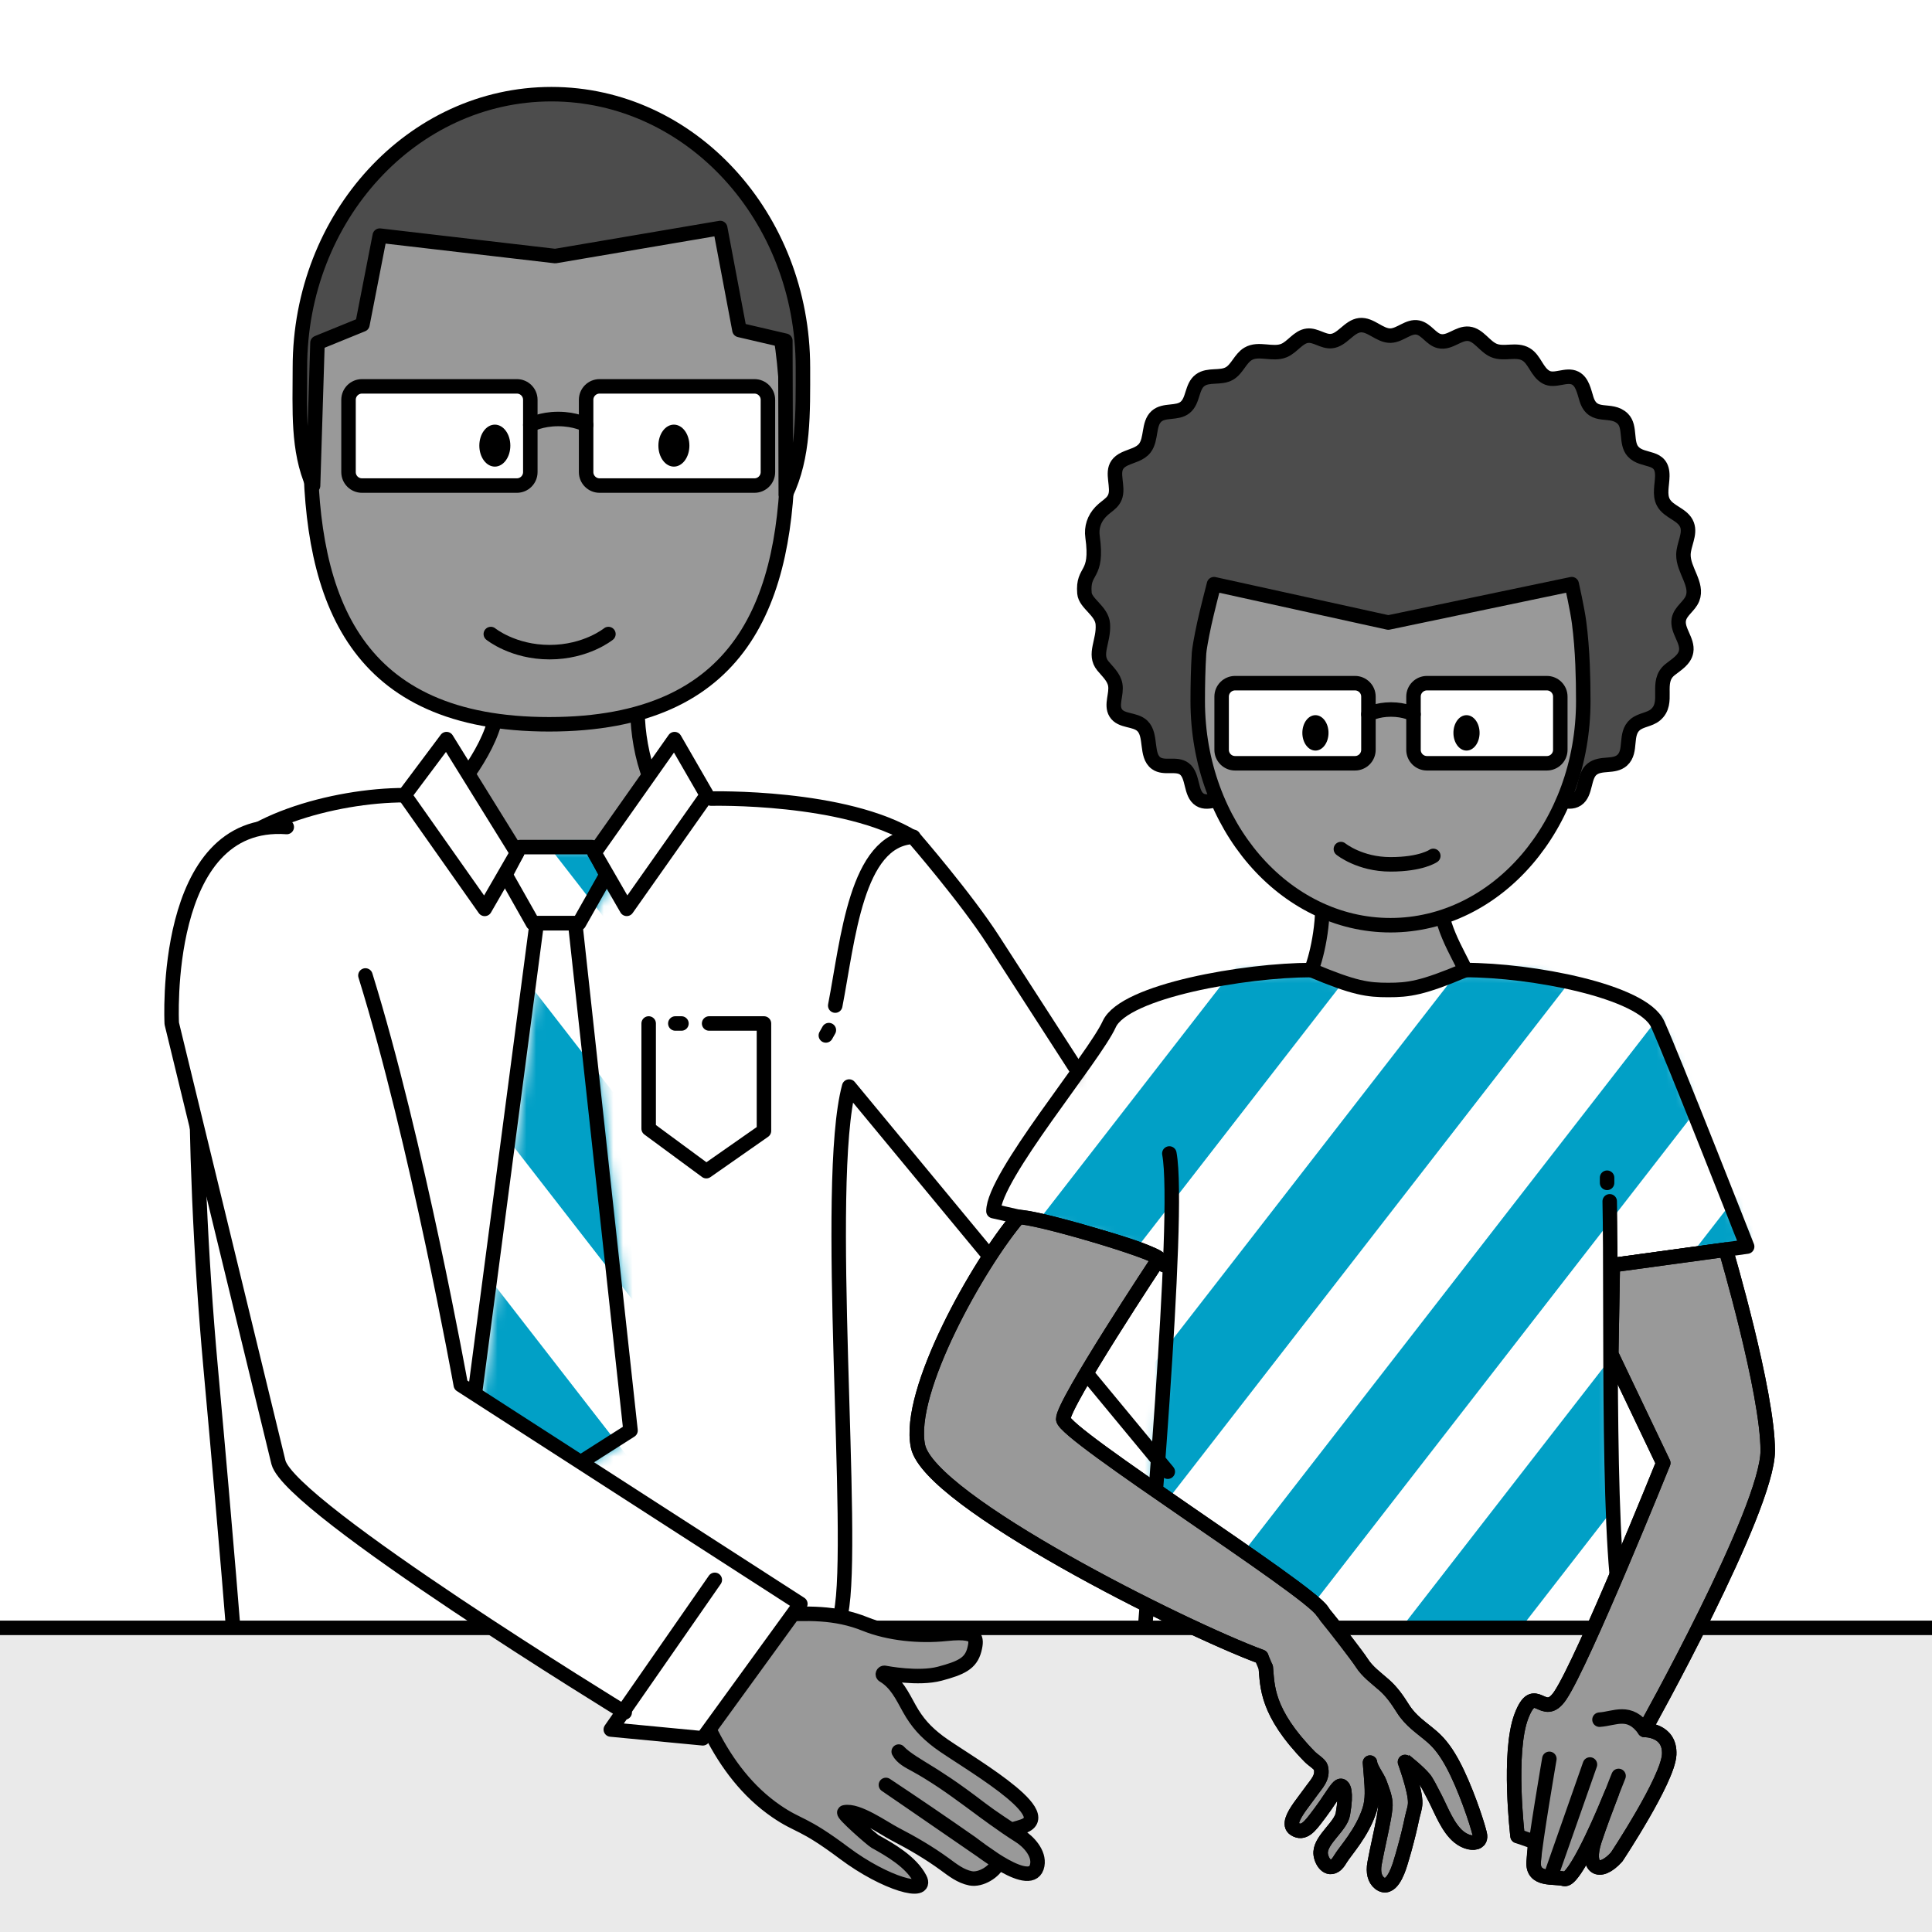 <?xml version="1.0" encoding="UTF-8"?>
<svg width="200px" height="200px" viewBox="0 0 200 200" version="1.1" xmlns="http://www.w3.org/2000/svg" xmlns:xlink="http://www.w3.org/1999/xlink" style="background: #FFFFFF;">
    <!-- Generator: Sketch 49.2 (51160) - http://www.bohemiancoding.com/sketch -->
    <title>preview/exhalt</title>
    <desc>Created with Sketch.</desc>
    <defs>
        <path d="M41.715,2.196 C37.492,2.398 33.741,0.132 33.741,0.132 C26.944,0.132 14.395,2.284 12.827,5.736 C11.258,9.186 0.841,21.517 0.841,25.089 C8.371,26.778 18.473,29.107 18.473,30.675 L19.002,29.617 C18.192,43.426 16.692,65.572 16.292,71.565 C20.993,74.655 26.156,73.806 31.465,73.601 C38.361,73.335 45.25,72.717 52.06,71.585 C55.096,71.08 58.133,70.5 61.101,69.68 C62.776,69.217 64.812,68.751 66.196,67.63 C64.579,63.426 64.741,42.809 64.695,30.154 L64.957,30.675 L78.865,28.758 C78.865,28.758 71.173,9.186 69.603,5.736 C68.035,2.284 56.486,0.132 49.69,0.132 C49.69,0.132 45.938,1.994 41.715,2.196 Z" id="path-1"></path>
        <path d="M41.715,2.196 C37.492,2.398 33.741,0.132 33.741,0.132 C26.944,0.132 14.395,2.284 12.827,5.736 C11.258,9.186 0.841,21.517 0.841,25.089 C8.371,26.778 18.473,29.107 18.473,30.675 L19.002,29.617 C18.192,43.426 16.692,65.572 16.292,71.565 C20.993,74.655 26.156,73.806 31.465,73.601 C38.361,73.335 45.25,72.717 52.06,71.585 C55.096,71.08 58.133,70.5 61.101,69.68 C62.776,69.217 64.812,68.751 66.196,67.63 C64.579,63.426 64.741,42.809 64.695,30.154 L64.957,30.675 L78.865,28.758 C78.865,28.758 71.173,9.186 69.603,5.736 C68.035,2.284 56.486,0.132 49.69,0.132 C49.69,0.132 45.938,1.994 41.715,2.196 Z" id="path-3"></path>
        <path d="M41.715,2.196 C37.492,2.398 33.741,0.132 33.741,0.132 C26.944,0.132 14.395,2.284 12.827,5.736 C11.258,9.186 0.841,21.517 0.841,25.089 C8.371,26.778 18.473,29.107 18.473,30.675 L19.002,29.617 C18.192,43.426 16.692,65.572 16.292,71.565 C20.993,74.655 26.156,73.806 31.465,73.601 C38.361,73.335 45.25,72.717 52.06,71.585 C55.096,71.08 58.133,70.5 61.101,69.68 C62.776,69.217 64.812,68.751 66.196,67.63 C64.579,63.426 64.741,42.809 64.695,30.154 L64.957,30.675 L78.865,28.758 C78.865,28.758 71.173,9.186 69.603,5.736 C68.035,2.284 56.486,0.132 49.69,0.132 C49.69,0.132 45.938,1.994 41.715,2.196 Z" id="path-5"></path>
        <path d="M41.715,2.196 C37.492,2.398 33.741,0.132 33.741,0.132 C26.944,0.132 14.395,2.284 12.827,5.736 C11.258,9.186 0.841,21.517 0.841,25.089 C8.371,26.778 18.473,29.107 18.473,30.675 L19.002,29.617 C18.192,43.426 16.692,65.572 16.292,71.565 C20.993,74.655 26.156,73.806 31.465,73.601 C38.361,73.335 45.25,72.717 52.06,71.585 C55.096,71.08 58.133,70.5 61.101,69.68 C62.776,69.217 64.812,68.751 66.196,67.63 C64.579,63.426 64.741,42.809 64.695,30.154 L64.957,30.675 L78.865,28.758 C78.865,28.758 71.173,9.186 69.603,5.736 C68.035,2.284 56.486,0.132 49.69,0.132 C49.69,0.132 45.938,1.994 41.715,2.196 Z" id="path-7"></path>
        <path d="M41.715,2.196 C37.492,2.398 33.741,0.132 33.741,0.132 C26.944,0.132 14.395,2.284 12.827,5.736 C11.258,9.186 0.841,21.517 0.841,25.089 C8.371,26.778 18.473,29.107 18.473,30.675 L19.002,29.617 C18.192,43.426 16.692,65.572 16.292,71.565 C20.993,74.655 26.156,73.806 31.465,73.601 C38.361,73.335 45.25,72.717 52.06,71.585 C55.096,71.08 58.133,70.5 61.101,69.68 C62.776,69.217 64.812,68.751 66.196,67.63 C64.579,63.426 64.741,42.809 64.695,30.154 L64.957,30.675 L78.865,28.758 C78.865,28.758 71.173,9.186 69.603,5.736 C68.035,2.284 56.486,0.132 49.69,0.132 C49.69,0.132 45.938,1.994 41.715,2.196 Z" id="path-9"></path>
        <path d="M41.715,2.196 C37.492,2.398 33.741,0.132 33.741,0.132 C26.944,0.132 14.395,2.284 12.827,5.736 C11.258,9.186 0.841,21.517 0.841,25.089 C8.371,26.778 18.473,29.107 18.473,30.675 L19.002,29.617 C18.192,43.426 16.692,65.572 16.292,71.565 C20.993,74.655 26.156,73.806 31.465,73.601 C38.361,73.335 45.25,72.717 52.06,71.585 C55.096,71.08 58.133,70.5 61.101,69.68 C62.776,69.217 64.812,68.751 66.196,67.63 C64.579,63.426 64.741,42.809 64.695,30.154 L64.957,30.675 L78.865,28.758 C78.865,28.758 71.173,9.186 69.603,5.736 C68.035,2.284 56.486,0.132 49.69,0.132 C49.69,0.132 45.938,1.994 41.715,2.196 Z" id="path-11"></path>
        <polygon id="path-13" points="5.677 0.604 4.178 3.469 7.014 8.486 7.41 8.486 0.726 59.328 9.401 65.91 17.12 60.999 11.392 8.486 11.789 8.486 14.626 3.469 13.127 0.604"></polygon>
        <polygon id="path-15" points="5.677 0.604 4.178 3.469 7.014 8.486 7.41 8.486 0.726 59.328 9.401 65.91 17.12 60.999 11.392 8.486 11.789 8.486 14.626 3.469 13.127 0.604"></polygon>
        <polygon id="path-17" points="5.677 0.604 4.178 3.469 7.014 8.486 7.41 8.486 0.726 59.328 9.401 65.91 17.12 60.999 11.392 8.486 11.789 8.486 14.626 3.469 13.127 0.604"></polygon>
    </defs>
    <g id="preview/exhalt" stroke="none" stroke-width="1" fill="none" fill-rule="evenodd">
        <rect id="Rectangle-2" fill="#FFFFFF" x="0" y="-2" width="200" height="202"></rect>
        <g id="Page-1" transform="translate(-35, 9)">
            <g id="Group-9" transform="translate(56, 61.288)">
                <path d="M45.171,0.981 C44.508,4.65 45.769,11.304 48.109,12.938 C50.448,14.573 59.592,18.176 59.592,18.176 L34.751,41.581 L15.254,20.988 C15.254,20.988 23.207,15.074 25.261,12.654 C27.314,10.234 31.055,5.306 30.392,1.636 L45.171,0.981 Z" id="Fill-1" fill="#999999"></path>
                <path d="M45.171,0.981 C44.508,4.65 45.769,11.304 48.109,12.938 C50.448,14.573 59.592,18.176 59.592,18.176 L34.751,41.581 L15.254,20.988 C15.254,20.988 23.207,15.074 25.261,12.654 C27.314,10.234 31.055,5.306 30.392,1.636 L45.171,0.981 Z" id="Stroke-3" stroke="#000000" stroke-width="1.5" stroke-linecap="round" stroke-linejoin="round"></path>
                <path d="M73.619,16.459 C69.182,12.716 59.538,12.028 52.288,12.028 L41.078,17.833 L32.558,17.951 L20.879,12.028 C13.629,12.028 3.172,14.894 0.802,20.193 C3.354,14.486 -0.488,56.882 1.472,71.233 C3.843,88.591 3.286,100.135 3.286,100.135 L66.04,100.135 C66.04,100.135 65.992,90.067 66.632,82.512 C67.272,74.957 66.905,42.192 66.905,42.192 L89.171,68.857 L91.076,66.136 C91.076,66.136 94.885,61.782 99.888,55.023 C87.592,37.139 79.182,21.153 73.619,16.459" id="Fill-5" fill="#FFFFFF"></path>
                <path d="M52.621,12.383 C52.621,12.383 66.47,12.029 73.619,16.459 C73.619,16.459 79.006,22.67 81.823,27.056 C84.641,31.443 99.888,55.024 99.888,55.024" id="Stroke-7" stroke="#000000" stroke-width="1.5" stroke-linecap="round" stroke-linejoin="round"></path>
            </g>
            <g id="Group-28" transform="translate(137, 91.288)">
                <g id="Group-12">
                    <mask id="mask-2" fill="white">
                        <use xlink:href="#path-1"></use>
                    </mask>
                    <g id="Clip-11"></g>
                    <path d="M64.957,30.675 L78.865,28.758 C78.865,28.758 71.172,9.186 69.603,5.735 C68.035,2.284 56.487,0.131 49.689,0.131 C49.689,0.131 45.938,1.994 41.715,2.196 C37.492,2.397 33.741,0.131 33.741,0.131 C26.944,0.131 14.395,2.284 12.827,5.735 C11.258,9.186 0.841,21.517 0.841,25.088 C8.371,26.778 18.474,29.106 18.474,30.675 L19.002,29.617 C18.193,43.426 16.692,65.572 16.293,71.565 C20.994,74.655 26.157,73.806 31.465,73.601 C38.361,73.335 45.25,72.717 52.061,71.585 C55.096,71.08 58.133,70.499 61.101,69.679 C62.775,69.217 64.812,68.751 66.196,67.629 C64.579,63.426 64.741,42.809 64.696,30.153 L64.957,30.675 Z" id="Fill-10" fill="#FFFFFF" mask="url(#mask-2)"></path>
                </g>
                <g id="Group-15">
                    <mask id="mask-4" fill="white">
                        <use xlink:href="#path-3"></use>
                    </mask>
                    <g id="Clip-14"></g>
                    <polygon id="Fill-13" fill="#01A0C6" mask="url(#mask-4)" points="-44.11 75.754 -56.488 75.754 12.477 -13.1 24.854 -13.1"></polygon>
                </g>
                <g id="Group-18">
                    <mask id="mask-6" fill="white">
                        <use xlink:href="#path-5"></use>
                    </mask>
                    <g id="Clip-17"></g>
                    <polygon id="Fill-16" fill="#01A0C6" mask="url(#mask-6)" points="-20.681 75.754 -33.059 75.754 35.906 -13.1 48.283 -13.1"></polygon>
                </g>
                <g id="Group-21">
                    <mask id="mask-8" fill="white">
                        <use xlink:href="#path-7"></use>
                    </mask>
                    <g id="Clip-20"></g>
                    <polygon id="Fill-19" fill="#01A0C6" mask="url(#mask-8)" points="2.748 75.754 -9.63 75.754 59.335 -13.1 71.712 -13.1"></polygon>
                </g>
                <g id="Group-24">
                    <mask id="mask-10" fill="white">
                        <use xlink:href="#path-9"></use>
                    </mask>
                    <g id="Clip-23"></g>
                    <polygon id="Fill-22" fill="#01A0C6" mask="url(#mask-10)" points="26.177 75.754 14.799 75.754 83.764 -13.1 95.141 -13.1"></polygon>
                </g>
                <g id="Group-27">
                    <mask id="mask-12" fill="white">
                        <use xlink:href="#path-11"></use>
                    </mask>
                    <g id="Clip-26"></g>
                    <polygon id="Fill-25" fill="#01A0C6" mask="url(#mask-12)" points="49.607 75.754 37.229 75.754 106.194 -13.1 118.571 -13.1"></polygon>
                </g>
            </g>
            <g id="Group-39" transform="translate(0, 73.288)">
                <path d="M201.637,42.073 C201.863,52.569 201.279,80.644 203.196,85.629 C201.812,86.751 199.775,87.217 198.101,87.68 C195.132,88.5 192.096,89.08 189.06,89.585 C182.25,90.718 175.361,91.335 168.464,91.601 C163.156,91.806 157.994,92.655 153.292,89.565 C153.834,81.431 157.252,43.516 156.05,37.12" id="Stroke-29" stroke="#000000" stroke-width="1.5" stroke-linecap="round" stroke-linejoin="round"></path>
                <path d="M170.741,18.132 C163.944,18.132 151.395,20.285 149.827,23.736 C148.258,27.186 137.841,39.518 137.841,43.089 C145.37,44.778 155.474,47.107 155.474,48.676" id="Stroke-31" stroke="#000000" stroke-width="1.5" stroke-linecap="round" stroke-linejoin="round"></path>
                <path d="M76.879,0.029 C69.629,0.029 59.172,2.894 56.802,8.193 C55.037,12.137 54.621,35.322 56.817,59.413 C58.532,78.231 59.287,88.135 59.287,88.135 L127.39,88.135" id="Stroke-33" stroke="#000000" stroke-width="1.5" stroke-linecap="round" stroke-linejoin="round"></path>
                <polygon id="Fill-35" fill="#EAEAEA" points="249.539 86.225 38.136 86.225 15.893 86.225 0.75 103 3.129 126.25 269.932 126.25 266.193 84.063"></polygon>
                <polygon id="Stroke-37" stroke="#000000" stroke-width="1.5" stroke-linecap="round" stroke-linejoin="round" points="249.539 86.225 38.136 86.225 15.893 86.225 0.75 103 3.129 126.25 269.932 126.25 266.193 84.063"></polygon>
            </g>
            <g id="Group-49" transform="translate(84, 78.288)">
                <g id="Group-42">
                    <mask id="mask-14" fill="white">
                        <use xlink:href="#path-13"></use>
                    </mask>
                    <g id="Clip-41"></g>
                    <polygon id="Fill-40" fill="#01A0C6" mask="url(#mask-14)" points="66.16 75.501 80.83 75.501 -0.907 -29.81 -15.577 -29.81"></polygon>
                </g>
                <g id="Group-45">
                    <mask id="mask-16" fill="white">
                        <use xlink:href="#path-15"></use>
                    </mask>
                    <g id="Clip-44"></g>
                    <polygon id="Fill-43" fill="#01A0C6" mask="url(#mask-16)" points="38.392 75.501 53.062 75.501 -28.675 -29.81 -43.345 -29.81"></polygon>
                </g>
                <g id="Group-48">
                    <mask id="mask-18" fill="white">
                        <use xlink:href="#path-17"></use>
                    </mask>
                    <g id="Clip-47"></g>
                    <polygon id="Fill-46" fill="#01A0C6" mask="url(#mask-18)" points="10.623 75.501 25.294 75.501 -56.444 -29.81 -71.114 -29.81"></polygon>
                </g>
            </g>
            <g id="Group-162" transform="translate(52, 0.288)">
                <path d="M15.133,36.965 C15.133,52.83 19.765,65.691 39.846,65.691 C59.926,65.691 64.558,52.83 64.558,36.965 C64.558,21.1 62.077,6.547 39.846,6.547 C17.616,6.547 15.133,21.1 15.133,36.965" id="Fill-50" fill="#999999"></path>
                <path d="M15.133,36.965 C15.133,52.83 19.765,65.691 39.846,65.691 C59.926,65.691 64.558,52.83 64.558,36.965 C64.558,21.1 62.077,6.547 39.846,6.547 C17.616,6.547 15.133,21.1 15.133,36.965 Z" id="Stroke-52" stroke="#000000" stroke-width="1.5" stroke-linecap="round" stroke-linejoin="round"></path>
                <path d="M20.471,40.977 L36.506,40.977 C37.275,40.977 37.898,40.354 37.898,39.585 L37.898,32.1 C37.898,31.331 37.275,30.708 36.506,30.708 L20.471,30.708 C19.702,30.708 19.079,31.331 19.079,32.1 L19.079,39.585 C19.079,40.354 19.702,40.977 20.471,40.977" id="Fill-54" fill="#FFFFFF"></path>
                <path d="M20.471,40.977 L36.506,40.977 C37.275,40.977 37.898,40.354 37.898,39.585 L37.898,32.1 C37.898,31.331 37.275,30.708 36.506,30.708 L20.471,30.708 C19.702,30.708 19.079,31.331 19.079,32.1 L19.079,39.585 C19.079,40.354 19.702,40.977 20.471,40.977 Z" id="Stroke-56" stroke="#000000" stroke-width="1.5" stroke-linecap="round" stroke-linejoin="round"></path>
                <path d="M45.067,40.977 L61.102,40.977 C61.871,40.977 62.494,40.354 62.494,39.585 L62.494,32.1 C62.494,31.331 61.871,30.708 61.102,30.708 L45.067,30.708 C44.298,30.708 43.675,31.331 43.675,32.1 L43.675,39.585 C43.675,40.354 44.298,40.977 45.067,40.977" id="Fill-58" fill="#FFFFFF"></path>
                <path d="M45.067,40.977 L61.102,40.977 C61.871,40.977 62.494,40.354 62.494,39.585 L62.494,32.1 C62.494,31.331 61.871,30.708 61.102,30.708 L45.067,30.708 C44.298,30.708 43.675,31.331 43.675,32.1 L43.675,39.585 C43.675,40.354 44.298,40.977 45.067,40.977 Z" id="Stroke-60" stroke="#000000" stroke-width="1.5" stroke-linecap="round" stroke-linejoin="round"></path>
                <g id="Group-65" transform="translate(37, 34)">
                    <path d="M6.675,0.699 C6.675,0.699 5.585,0.085 3.786,0.085 C1.988,0.085 0.898,0.699 0.898,0.699" id="Fill-62" fill="#FFFFFF"></path>
                    <path d="M6.675,0.699 C6.675,0.699 5.585,0.085 3.786,0.085 C1.988,0.085 0.898,0.699 0.898,0.699" id="Stroke-64" stroke="#000000" stroke-width="1.5" stroke-linecap="round" stroke-linejoin="round"></path>
                </g>
                <path d="M33.809,56.348 C33.809,56.348 36.106,58.223 39.897,58.223 C43.685,58.223 45.983,56.348 45.983,56.348" id="Stroke-66" stroke="#000000" stroke-width="1.5" stroke-linecap="round" stroke-linejoin="round"></path>
                <g id="Group-71" transform="translate(50, 96)">
                    <polyline id="Fill-68" fill="#FFFFFF" points="0.15 0.663 0.15 11.553 6.117 15.95 12.085 11.777 12.085 0.663 6.408 0.663"></polyline>
                    <polyline id="Stroke-70" stroke="#000000" stroke-width="1.5" stroke-linecap="round" stroke-linejoin="round" points="0.15 0.663 0.15 11.553 6.117 15.95 12.085 11.777 12.085 0.663 6.408 0.663"></polyline>
                </g>
                <g id="Group-75" transform="translate(69, 77)">
                    <path d="M0.463,17.81 C1.784,11 2.618,0.643 8.547,0.338" id="Fill-72" fill="#FFFFFF"></path>
                    <path d="M0.463,17.81 C1.784,11 2.618,0.643 8.547,0.338" id="Stroke-74" stroke="#000000" stroke-width="1.5" stroke-linecap="round" stroke-linejoin="round"></path>
                </g>
                <path d="M70.057,157.7 C71.596,150.119 68.204,113.196 70.905,103.192 L103.888,143.061" id="Stroke-76" stroke="#000000" stroke-width="1.5" stroke-linecap="round" stroke-linejoin="round"></path>
                <path d="M68.803,97.349 L68.492,97.9" id="Stroke-78" stroke="#000000" stroke-width="1.5" stroke-linecap="round" stroke-linejoin="round"></path>
                <path d="M52.91,96.663 L53.543,96.663" id="Stroke-80" stroke="#000000" stroke-width="1.5" stroke-linecap="round" stroke-linejoin="round"></path>
                <polygon id="Stroke-82" stroke="#000000" stroke-width="1.5" stroke-linecap="round" stroke-linejoin="round" points="38.165 86.285 42.94 86.285 45.776 81.269 44.278 78.403 36.827 78.403 35.329 81.269"></polygon>
                <polygon id="Stroke-84" stroke="#000000" stroke-width="1.5" stroke-linecap="round" stroke-linejoin="round" points="40.553 143.709 48.272 138.797 42.544 86.284 38.562 86.284 31.877 137.127"></polygon>
                <polygon id="Fill-86" fill="#FFFFFF" points="47.88 84.795 56.177 73.023 52.831 67.225 44.532 78.997"></polygon>
                <polygon id="Stroke-88" stroke="#000000" stroke-width="1.5" stroke-linecap="round" stroke-linejoin="round" points="47.88 84.795 56.177 73.023 52.831 67.225 44.532 78.997"></polygon>
                <polygon id="Fill-90" fill="#FFFFFF" points="33.176 84.801 36.525 79.003 29.224 67.224 24.879 73.028"></polygon>
                <polygon id="Stroke-92" stroke="#000000" stroke-width="1.5" stroke-linecap="round" stroke-linejoin="round" points="33.176 84.801 36.525 79.003 29.224 67.224 24.879 73.028"></polygon>
                <path d="M64.298,25.981 L59.548,24.874 L57.555,14.316 L40.476,17.22 L22.314,15.104 L20.518,24.308 L15.867,26.202 L15.409,40.986 C13.776,37.286 14.046,33.14 14.046,28.762 C14.046,13.132 25.703,0.461 40.082,0.461 C54.462,0.461 66.119,13.132 66.119,28.762 C66.119,33.496 66.234,37.957 64.343,41.878 L64.298,25.981 Z" id="Fill-94" fill="#4C4C4C"></path>
                <path d="M64.298,25.981 L59.548,24.874 L57.555,14.316 L40.476,17.22 L22.314,15.104 L20.518,24.308 L15.867,26.202 L15.409,40.986 C13.776,37.286 14.046,33.14 14.046,28.762 C14.046,13.132 25.703,0.461 40.082,0.461 C54.462,0.461 66.119,13.132 66.119,28.762 C66.119,33.496 66.234,37.957 64.343,41.878 L64.298,25.981 Z" id="Stroke-96" stroke="#000000" stroke-width="1.5" stroke-linecap="round" stroke-linejoin="round"></path>
                <path d="M51.156,36.843 C51.156,38.043 51.874,39.016 52.761,39.016 C53.647,39.016 54.366,38.043 54.366,36.843 C54.366,35.643 53.647,34.67 52.761,34.67 C51.874,34.67 51.156,35.643 51.156,36.843" id="Fill-98" fill="#000000"></path>
                <path d="M32.62,36.843 C32.62,38.043 33.338,39.016 34.225,39.016 C35.111,39.016 35.83,38.043 35.83,36.843 C35.83,35.643 35.111,34.67 34.225,34.67 C33.338,34.67 32.62,35.643 32.62,36.843" id="Fill-100" fill="#000000"></path>
                <path d="M83.815,160.152 C84.036,160.402 84.049,160.798 83.858,161.518 C83.487,162.91 82.5,163.382 80.281,163.973 C78.084,164.559 74.72,163.912 74.576,163.884 C74.509,163.871 74.437,163.908 74.407,163.972 C74.376,164.035 74.396,164.106 74.455,164.141 C75.784,164.923 76.414,166.289 77.125,167.57 C77.937,169.033 78.826,170.011 80.177,171.031 C82.526,172.804 92.699,178.458 88.893,179.775 C88.382,179.952 87.663,180.133 87.663,180.133 C87.663,180.133 85.694,178.859 84.511,177.954 C81.498,175.647 80.18,174.864 79.017,174.129 C78.203,173.614 76.658,172.741 76.035,172.035 C76.366,172.689 77.111,173.05 77.756,173.402 C81.651,175.525 84.837,178.425 88.541,180.763 C89.464,181.342 90.605,182.55 90.38,183.786 C89.871,186.577 84.21,181.972 83.53,181.495 C80.617,179.458 77.677,177.455 74.709,175.488 C74.709,175.488 76.228,176.526 77.07,177.106 C80.17,179.24 83.269,181.374 86.368,183.508 C85.95,184.499 84.509,185.359 83.475,185.156 C82.441,184.954 81.615,184.293 80.793,183.692 C79.174,182.509 77.426,181.494 75.63,180.563 C74.452,179.952 71.767,178.025 70.423,178.326 C70.108,178.397 73.287,181.177 73.594,181.347 C75.09,182.174 77.32,183.445 78.223,185.19 C79.126,186.935 74.696,185.763 70.376,182.53 C66.056,179.296 65.737,179.844 63.356,178.209 C60.393,176.176 58.239,173.3 56.639,170.156 C53.721,164.421 45.752,161.439 45.415,161.315 C45.346,161.29 45.278,161.324 45.244,161.365 L44.848,161.077 L44.452,160.788 C44.655,160.541 44.938,160.383 45.235,160.329 L49.812,151.481 C49.732,151.349 49.68,151.199 49.665,151.038 C49.638,150.737 49.734,150.435 49.939,150.182 L50.335,150.471 L50.731,150.759 C50.699,150.798 50.695,150.837 50.698,150.863 C50.7,150.888 50.711,150.925 50.749,150.953 C52.413,152.155 54.085,153.349 55.767,154.528 C58.19,156.227 59.777,158.019 63.106,157.868 C66.566,157.711 69.442,157.573 72.586,158.841 C75.016,159.821 78.213,160.134 80.92,159.847 C83.072,159.618 83.603,159.912 83.815,160.152" id="Fill-102" fill="#999999"></path>
                <path d="M83.815,160.152 C84.036,160.402 84.049,160.798 83.858,161.518 C83.487,162.91 82.5,163.382 80.281,163.973 C78.084,164.559 74.72,163.912 74.576,163.884 C74.509,163.871 74.437,163.908 74.407,163.972 C74.376,164.035 74.396,164.106 74.455,164.141 C75.784,164.923 76.414,166.289 77.125,167.57 C77.937,169.033 78.826,170.011 80.177,171.031 C82.526,172.804 92.699,178.458 88.893,179.775 C88.382,179.952 87.663,180.133 87.663,180.133 C87.663,180.133 85.694,178.859 84.511,177.954 C81.498,175.647 80.18,174.864 79.017,174.129 C78.203,173.614 76.658,172.741 76.035,172.035 C76.366,172.689 77.111,173.05 77.756,173.402 C81.651,175.525 84.837,178.425 88.541,180.763 C89.464,181.342 90.605,182.55 90.38,183.786 C89.871,186.577 84.21,181.972 83.53,181.495 C80.617,179.458 77.677,177.455 74.709,175.488 C74.709,175.488 76.228,176.526 77.07,177.106 C80.17,179.24 83.269,181.374 86.368,183.508 C85.95,184.499 84.509,185.359 83.475,185.156 C82.441,184.954 81.615,184.293 80.793,183.692 C79.174,182.509 77.426,181.494 75.63,180.563 C74.452,179.952 71.767,178.025 70.423,178.326 C70.108,178.397 73.287,181.177 73.594,181.347 C75.09,182.174 77.32,183.445 78.223,185.19 C79.126,186.935 74.696,185.763 70.376,182.53 C66.056,179.296 65.737,179.844 63.356,178.209 C60.393,176.176 58.239,173.3 56.639,170.156 C53.721,164.421 45.752,161.439 45.415,161.315 C45.346,161.29 45.278,161.324 45.244,161.365 L44.848,161.077 L44.452,160.788 C44.655,160.541 44.938,160.383 45.235,160.329 L49.812,151.481 C49.732,151.349 49.68,151.199 49.665,151.038 C49.638,150.737 49.734,150.435 49.939,150.182 L50.335,150.471 L50.731,150.759 C50.699,150.798 50.695,150.837 50.698,150.863 C50.7,150.888 50.711,150.925 50.749,150.953 C52.413,152.155 54.085,153.349 55.767,154.528 C58.19,156.227 59.777,158.019 63.106,157.868 C66.566,157.711 69.442,157.573 72.586,158.841 C75.016,159.821 78.213,160.134 80.92,159.847 C83.072,159.618 83.603,159.912 83.815,160.152 Z" id="Stroke-104" stroke="#000000" stroke-width="1.5" stroke-linecap="round" stroke-linejoin="round"></path>
                <path d="M47.668,167.983 C47.668,167.983 13.073,146.813 11.825,142.098 L0.78,96.663 C0.78,96.663 -0.337,75.377 12.685,76.324 C15.27,76.512 18.146,83.064 20.828,91.692 C26.148,108.804 30.702,134.082 30.702,134.082 L65.854,156.745 L55.753,170.661 L46.23,169.751 L56.995,154.257" id="Fill-106" fill="#FFFFFF"></path>
                <path d="M149.365,112.628 L149.365,113.162" id="Stroke-108" stroke="#000000" stroke-width="1.5" stroke-linecap="round" stroke-linejoin="round"></path>
                <path d="M134.689,91.132 C141.486,91.132 153.035,93.285 154.603,96.736 C156.172,100.186 163.864,119.758 163.864,119.758 L149.956,121.676" id="Stroke-110" stroke="#000000" stroke-width="1.5" stroke-linecap="round" stroke-linejoin="round"></path>
                <path d="M136.181,180.562 C135.872,179.276 134.647,175.671 133.408,173.365 C132.821,172.272 132.171,171.292 131.227,170.48 C130.094,169.504 129.058,168.896 128.226,167.577 C127.653,166.669 127.095,165.856 126.287,165.143 C125.46,164.413 124.548,163.772 123.949,162.821 C123.538,162.17 121.215,159.167 120.303,158.063 L119.877,157.493 C118.444,155.199 93.107,139.2 93.064,137.617 C93.021,136.035 102.975,121.009 102.975,121.009 C102.668,120.302 89.942,116.546 88.419,116.713 C84.33,121.506 76.826,134.748 78.032,140.434 C79.237,146.12 105.447,159.236 113.571,162.225 L114.034,163.328 C114.219,165.215 114.034,167.925 118.588,172.574 C118.924,172.917 119.644,173.337 119.73,173.674 C120.005,174.742 119.277,175.368 118.618,176.303 C118.484,176.493 118.322,176.706 118.15,176.934 C117.313,178.04 116.628,179.008 116.741,179.643 C116.772,179.815 116.865,179.948 117.025,180.051 C117.952,180.646 118.604,179.777 119.429,178.677 L119.675,178.35 C120.028,177.887 120.368,177.377 120.673,176.921 C121.384,175.858 121.634,175.521 121.861,175.59 C122.049,175.646 122.436,176.094 122.015,178.503 C121.794,179.768 119.796,181.075 119.712,182.432 C119.668,183.136 120.302,184.38 121.164,183.851 C121.432,183.687 121.606,183.408 121.769,183.139 C122.294,182.274 124.003,180.467 124.771,178.087 C125.127,176.98 125.027,175.789 124.938,174.648 C124.899,174.157 124.861,173.667 124.822,173.176 C124.868,173.765 125.614,174.693 125.828,175.291 C126.056,175.927 126.353,176.647 126.412,177.323 C126.472,177.993 126.148,179.506 125.801,181.123 C125.625,181.942 125.444,182.789 125.295,183.599 C125.124,184.528 125.309,185.258 125.817,185.655 C126.971,186.555 127.71,184.414 127.948,183.644 C128.273,182.592 128.566,181.531 128.826,180.461 C128.956,179.927 129.077,179.39 129.191,178.852 C129.295,178.359 129.483,177.888 129.499,177.377 C129.542,176.005 128.366,172.958 128.409,172.992 C128.466,173.036 129.818,174.096 130.446,174.857 C130.687,175.148 131.093,175.941 131.564,176.859 C132.219,178.138 132.89,179.966 134.044,180.885 C134.71,181.416 135.536,181.611 135.963,181.339 C136.095,181.256 136.297,181.045 136.181,180.562" id="Fill-112" fill="#999999"></path>
                <path d="M136.181,180.562 C135.872,179.276 134.647,175.671 133.408,173.365 C132.821,172.272 132.171,171.292 131.227,170.48 C130.094,169.504 129.058,168.896 128.226,167.577 C127.653,166.669 127.095,165.856 126.287,165.143 C125.46,164.413 124.548,163.772 123.949,162.821 C123.538,162.17 121.215,159.167 120.303,158.063 L119.877,157.493 C118.444,155.199 93.107,139.2 93.064,137.617 C93.021,136.035 102.975,121.009 102.975,121.009 C102.668,120.302 89.942,116.546 88.419,116.713 C84.33,121.506 76.826,134.748 78.032,140.434 C79.237,146.12 105.447,159.236 113.571,162.225 L114.034,163.328 C114.219,165.215 114.034,167.925 118.588,172.574 C118.924,172.917 119.644,173.337 119.73,173.674 C120.005,174.742 119.277,175.368 118.618,176.303 C118.484,176.493 118.322,176.706 118.15,176.934 C117.313,178.04 116.628,179.008 116.741,179.643 C116.772,179.815 116.865,179.948 117.025,180.051 C117.952,180.646 118.604,179.777 119.429,178.677 L119.675,178.35 C120.028,177.887 120.368,177.377 120.673,176.921 C121.384,175.858 121.634,175.521 121.861,175.59 C122.049,175.646 122.436,176.094 122.015,178.503 C121.794,179.768 119.796,181.075 119.712,182.432 C119.668,183.136 120.302,184.38 121.164,183.851 C121.432,183.687 121.606,183.408 121.769,183.139 C122.294,182.274 124.003,180.467 124.771,178.087 C125.127,176.98 125.027,175.789 124.938,174.648 C124.899,174.157 124.861,173.667 124.822,173.176 C124.868,173.765 125.614,174.693 125.828,175.291 C126.056,175.927 126.353,176.647 126.412,177.323 C126.472,177.993 126.148,179.506 125.801,181.123 C125.625,181.942 125.444,182.789 125.295,183.599 C125.124,184.528 125.309,185.258 125.817,185.655 C126.971,186.555 127.71,184.414 127.948,183.644 C128.273,182.592 128.566,181.531 128.826,180.461 C128.956,179.927 129.077,179.39 129.191,178.852 C129.295,178.359 129.483,177.888 129.499,177.377 C129.542,176.005 128.366,172.958 128.409,172.992 C128.466,173.036 129.818,174.096 130.446,174.857 C130.687,175.148 131.093,175.941 131.564,176.859 C132.219,178.138 132.89,179.966 134.044,180.885 C134.71,181.416 135.536,181.611 135.963,181.339 C136.095,181.256 136.297,181.045 136.181,180.562 Z" id="Stroke-114" stroke="#000000" stroke-width="1.5" stroke-linecap="round" stroke-linejoin="round"></path>
                <path d="M114.034,163.327 C114.219,165.215 114.034,167.924 118.588,172.573 C118.924,172.917 119.644,173.337 119.73,173.673 C120.005,174.743 119.277,175.368 118.618,176.303 C118.484,176.493 118.322,176.707 118.15,176.934 C117.313,178.04 116.628,179.007 116.741,179.643 C116.772,179.815 116.865,179.948 117.025,180.05 C117.952,180.645 118.604,179.776 119.428,178.677 L119.675,178.35 C120.028,177.887 120.368,177.377 120.673,176.922 C121.384,175.858 121.634,175.522 121.861,175.589 C122.049,175.647 122.436,176.094 122.015,178.502 C121.794,179.768 119.796,181.075 119.712,182.431 C119.668,183.136 120.301,184.38 121.164,183.851 C121.432,183.686 121.606,183.407 121.769,183.138 C122.294,182.274 124.003,180.468 124.771,178.087 C125.127,176.98 125.027,175.788 124.938,174.648 C124.899,174.156 124.86,173.667 124.822,173.175 C124.868,173.766 125.614,174.692 125.829,175.292 C126.056,175.927 126.353,176.647 126.413,177.323 C126.472,177.994 126.148,179.506 125.801,181.123 C125.626,181.941 125.444,182.788 125.295,183.599 C125.125,184.528 125.309,185.257 125.816,185.655 C126.97,186.554 127.71,184.413 127.948,183.643 C128.273,182.591 128.566,181.53 128.826,180.462 C128.956,179.927 129.078,179.389 129.191,178.851 C129.295,178.358 129.483,177.887 129.499,177.376 C129.542,176.005 128.365,172.958 128.409,172.992 C128.466,173.036 129.818,174.095 130.446,174.857 C130.687,175.149 131.093,175.94 131.564,176.858 C132.219,178.137 132.89,179.965 134.044,180.886 C134.71,181.417 135.536,181.612 135.963,181.339 C136.095,181.256 136.297,181.046 136.181,180.561 C135.872,179.275 134.647,175.671 133.408,173.364 C132.821,172.272 132.171,171.292 131.227,170.48 C130.094,169.505 129.058,168.895 128.226,167.577 C127.653,166.668 127.095,165.856 126.287,165.143 C125.46,164.413 124.548,163.772 123.949,162.821 C123.538,162.171 121.215,159.167 120.303,158.062" id="Stroke-116" stroke="#000000" stroke-width="1.5" stroke-linecap="round" stroke-linejoin="round"></path>
                <path d="M119.877,157.493 C118.444,155.199 93.107,139.2 93.064,137.617 C93.021,136.035 102.975,121.009 102.975,121.009 C102.668,120.302 89.942,116.546 88.419,116.713 C84.33,121.506 76.826,134.748 78.032,140.434 C79.237,146.12 105.447,159.236 113.571,162.225" id="Stroke-118" stroke="#000000" stroke-width="1.5" stroke-linecap="round" stroke-linejoin="round"></path>
                <path d="M156.788,54.857 C156.591,55.979 157.745,57.02 157.55,58.152 C157.4,59.017 156.554,59.498 155.889,60.026 C154.275,61.307 155.891,63.441 154.366,64.718 C153.757,65.228 152.864,65.22 152.26,65.736 C151.137,66.697 151.966,68.486 150.925,69.414 C150.073,70.173 148.715,69.608 147.804,70.341 C146.898,71.069 147.216,72.823 146.253,73.465 C145.293,74.104 143.929,73.055 142.933,73.629 C141.956,74.192 141.996,75.945 140.959,76.371 C139.938,76.79 138.839,75.514 137.789,75.845 C136.702,76.189 136.476,77.996 135.366,78.244 C134.292,78.484 133.393,77.029 132.307,77.2 C131.205,77.374 130.75,79.09 129.639,79.185 C128.505,79.281 127.794,77.6 126.658,77.633 C125.582,77.664 124.937,79.218 123.862,79.174 C122.732,79.127 122.249,77.381 121.131,77.201 C120.015,77.022 119.072,78.529 117.979,78.234 C116.918,77.947 116.726,76.22 115.683,75.863 C114.651,75.509 113.568,76.762 112.543,76.387 C111.427,75.979 111.447,74.071 110.375,73.548 C109.395,73.07 108.141,74.075 107.209,73.499 C106.198,72.873 106.556,71.019 105.602,70.3 C104.781,69.682 103.518,70.316 102.683,69.718 C101.571,68.922 102.252,66.82 101.261,65.861 C100.495,65.118 99.057,65.425 98.494,64.501 C97.99,63.673 98.623,62.571 98.452,61.602 C98.313,60.811 97.67,60.252 97.17,59.644 C96.175,58.434 97.295,57.089 97.165,55.314 C97.064,53.937 95.354,53.204 95.261,52.11 C95.045,49.546 96.689,50.508 96.1,46.29 C95.963,45.315 96.261,44.415 96.938,43.701 C97.68,42.917 98.594,42.732 98.546,41.333 C98.501,40.029 97.975,38.895 99.45,38.209 C100.169,37.876 101.026,37.735 101.518,37.09 C102.226,36.162 101.858,34.586 102.714,33.811 C103.511,33.092 104.85,33.562 105.682,32.889 C106.551,32.185 106.339,30.739 107.237,30.073 C108.094,29.436 109.348,29.905 110.268,29.377 C111.07,28.917 111.397,27.825 112.19,27.349 C113.293,26.687 114.749,27.492 115.927,26.996 C116.81,26.624 117.4,25.569 118.345,25.465 C119.19,25.371 119.967,26.095 120.814,26.024 C121.941,25.929 122.643,24.502 123.767,24.376 C124.893,24.251 125.823,25.489 126.954,25.457 C127.948,25.428 128.81,24.417 129.785,24.62 C130.666,24.803 131.141,25.82 131.997,26.022 C133.084,26.278 133.961,25.152 135.041,25.265 C136.074,25.374 136.681,26.585 137.645,26.991 C138.699,27.435 139.971,26.798 140.975,27.392 C141.875,27.924 142.088,29.211 143.034,29.749 C143.942,30.266 145.137,29.384 146.067,29.855 C146.804,30.228 146.979,31.222 147.239,32.041 C147.919,34.182 149.769,32.849 150.993,34.063 C151.832,34.895 151.257,36.573 152.051,37.453 C153.074,38.589 155.115,37.763 155.081,39.997 C155.067,40.916 154.762,41.906 155.184,42.709 C155.727,43.742 157.226,43.939 157.64,45.038 C158.008,46.016 157.289,47.069 157.268,48.121 C157.238,49.711 158.792,51.207 158.207,52.671 C157.883,53.48 156.976,53.953 156.797,54.811 C156.794,54.827 156.791,54.842 156.788,54.857" id="Fill-120" fill="#4C4C4C"></path>
                <path d="M156.788,54.857 C156.591,55.979 157.745,57.02 157.55,58.152 C157.4,59.017 156.554,59.498 155.889,60.026 C154.275,61.307 155.891,63.441 154.366,64.718 C153.757,65.228 152.864,65.22 152.26,65.736 C151.137,66.697 151.966,68.486 150.925,69.414 C150.073,70.173 148.715,69.608 147.804,70.341 C146.898,71.069 147.216,72.823 146.253,73.465 C145.293,74.104 143.929,73.055 142.933,73.629 C141.956,74.192 141.996,75.945 140.959,76.371 C139.938,76.79 138.839,75.514 137.789,75.845 C136.702,76.189 136.476,77.996 135.366,78.244 C134.292,78.484 133.393,77.029 132.307,77.2 C131.205,77.374 130.75,79.09 129.639,79.185 C128.505,79.281 127.794,77.6 126.658,77.633 C125.582,77.664 124.937,79.218 123.862,79.174 C122.732,79.127 122.249,77.381 121.131,77.201 C120.015,77.022 119.072,78.529 117.979,78.234 C116.918,77.947 116.726,76.22 115.683,75.863 C114.651,75.509 113.568,76.762 112.543,76.387 C111.427,75.979 111.447,74.071 110.375,73.548 C109.395,73.07 108.141,74.075 107.209,73.499 C106.198,72.873 106.556,71.019 105.602,70.3 C104.781,69.682 103.518,70.316 102.683,69.718 C101.571,68.922 102.252,66.82 101.261,65.861 C100.495,65.118 99.057,65.425 98.494,64.501 C97.99,63.673 98.623,62.571 98.452,61.602 C98.313,60.811 97.67,60.252 97.17,59.644 C96.175,58.434 97.295,57.089 97.165,55.314 C97.064,53.937 95.354,53.204 95.261,52.11 C95.045,49.546 96.689,50.508 96.1,46.29 C95.963,45.315 96.261,44.415 96.938,43.701 C97.68,42.917 98.594,42.732 98.546,41.333 C98.501,40.029 97.975,38.895 99.45,38.209 C100.169,37.876 101.026,37.735 101.518,37.09 C102.226,36.162 101.858,34.586 102.714,33.811 C103.511,33.092 104.85,33.562 105.682,32.889 C106.551,32.185 106.339,30.739 107.237,30.073 C108.094,29.436 109.348,29.905 110.268,29.377 C111.07,28.917 111.397,27.825 112.19,27.349 C113.293,26.687 114.749,27.492 115.927,26.996 C116.81,26.624 117.4,25.569 118.345,25.465 C119.19,25.371 119.967,26.095 120.814,26.024 C121.941,25.929 122.643,24.502 123.767,24.376 C124.893,24.251 125.823,25.489 126.954,25.457 C127.948,25.428 128.81,24.417 129.785,24.62 C130.666,24.803 131.141,25.82 131.997,26.022 C133.084,26.278 133.961,25.152 135.041,25.265 C136.074,25.374 136.681,26.585 137.645,26.991 C138.699,27.435 139.971,26.798 140.975,27.392 C141.875,27.924 142.088,29.211 143.034,29.749 C143.942,30.266 145.137,29.384 146.067,29.855 C146.804,30.228 146.979,31.222 147.239,32.041 C147.919,34.182 149.769,32.849 150.993,34.063 C151.832,34.895 151.257,36.573 152.051,37.453 C153.074,38.589 155.115,37.763 155.081,39.997 C155.067,40.916 154.762,41.906 155.184,42.709 C155.727,43.742 157.226,43.939 157.64,45.038 C158.008,46.016 157.289,47.069 157.268,48.121 C157.238,49.711 158.792,51.207 158.207,52.671 C157.883,53.48 156.976,53.953 156.797,54.811 C156.794,54.827 156.791,54.842 156.788,54.857 Z" id="Stroke-122" stroke="#000000" stroke-width="1.5" stroke-linecap="round" stroke-linejoin="round"></path>
                <path d="M119.72,82.36 C120.28,85.456 119.385,89.548 118.741,91.132 C123.217,93.024 124.616,93.196 126.715,93.196 C128.813,93.196 130.212,93.024 134.689,91.132 C134.045,89.548 131.63,86.009 132.19,82.913 L119.72,82.36 Z" id="Fill-124" fill="#999999"></path>
                <path d="M119.72,82.36 C120.28,85.456 119.385,89.548 118.741,91.132 C123.217,93.024 124.616,93.196 126.715,93.196 C128.813,93.196 130.212,93.024 134.689,91.132 C134.045,89.548 131.63,86.009 132.19,82.913 L119.72,82.36 Z" id="Stroke-126" stroke="#000000" stroke-width="1.5" stroke-linecap="round" stroke-linejoin="round"></path>
                <path d="M146.9,63.293 C146.9,76.104 137.965,86.49 126.944,86.49 C115.923,86.49 106.988,76.104 106.988,63.293 C106.988,61.612 107.023,59.95 107.123,58.33 C107.146,57.954 107.342,56.802 107.664,55.301 C107.925,54.083 108.674,51.185 108.674,51.185 L126.715,55.156 L145.703,51.183 C145.703,51.183 146.288,53.78 146.467,55.156 C146.651,56.568 146.763,58.028 146.827,59.519 C146.88,60.759 146.9,62.021 146.9,63.293" id="Fill-128" fill="#999999"></path>
                <path d="M146.9,63.293 C146.9,76.104 137.965,86.49 126.944,86.49 C115.923,86.49 106.988,76.104 106.988,63.293 C106.988,61.612 107.023,59.95 107.123,58.33 C107.146,57.954 107.342,56.802 107.664,55.301 C107.925,54.083 108.674,51.185 108.674,51.185 L126.715,55.156 L145.703,51.183 C145.703,51.183 146.288,53.78 146.467,55.156 C146.651,56.568 146.763,58.028 146.827,59.519 C146.88,60.759 146.9,62.021 146.9,63.293 Z" id="Stroke-130" stroke="#000000" stroke-width="1.5" stroke-linecap="round" stroke-linejoin="round"></path>
                <path d="M143.13,69.726 L130.717,69.726 C129.948,69.726 129.325,69.103 129.325,68.334 L129.325,62.825 C129.325,62.057 129.948,61.434 130.717,61.434 L143.13,61.434 C143.899,61.434 144.522,62.057 144.522,62.825 L144.522,68.334 C144.522,69.103 143.899,69.726 143.13,69.726" id="Fill-132" fill="#FFFFFF"></path>
                <path d="M143.13,69.726 L130.717,69.726 C129.948,69.726 129.325,69.103 129.325,68.334 L129.325,62.825 C129.325,62.057 129.948,61.434 130.717,61.434 L143.13,61.434 C143.899,61.434 144.522,62.057 144.522,62.825 L144.522,68.334 C144.522,69.103 143.899,69.726 143.13,69.726 Z" id="Stroke-134" stroke="#000000" stroke-width="1.5" stroke-linecap="round" stroke-linejoin="round"></path>
                <path d="M123.268,69.726 L110.855,69.726 C110.086,69.726 109.463,69.103 109.463,68.334 L109.463,62.825 C109.463,62.057 110.086,61.434 110.855,61.434 L123.268,61.434 C124.037,61.434 124.66,62.057 124.66,62.825 L124.66,68.334 C124.66,69.103 124.037,69.726 123.268,69.726" id="Fill-136" fill="#FFFFFF"></path>
                <path d="M123.268,69.726 L110.855,69.726 C110.086,69.726 109.463,69.103 109.463,68.334 L109.463,62.825 C109.463,62.057 110.086,61.434 110.855,61.434 L123.268,61.434 C124.037,61.434 124.66,62.057 124.66,62.825 L124.66,68.334 C124.66,69.103 124.037,69.726 123.268,69.726 Z" id="Stroke-138" stroke="#000000" stroke-width="1.5" stroke-linecap="round" stroke-linejoin="round"></path>
                <path d="M124.66,64.656 C124.66,64.656 125.541,64.16 126.993,64.16 C128.445,64.16 129.325,64.656 129.325,64.656" id="Stroke-140" stroke="#000000" stroke-width="1.5" stroke-linecap="round" stroke-linejoin="round"></path>
                <path d="M131.374,79.314 C131.374,79.314 130.142,80.189 126.944,80.189 C123.747,80.189 121.808,78.607 121.808,78.607" id="Stroke-142" stroke="#000000" stroke-width="1.5" stroke-linecap="round" stroke-linejoin="round"></path>
                <path d="M120.527,66.579 C120.527,67.592 119.921,68.412 119.173,68.412 C118.425,68.412 117.819,67.592 117.819,66.579 C117.819,65.566 118.425,64.746 119.173,64.746 C119.921,64.746 120.527,65.566 120.527,66.579" id="Fill-144" fill="#000000"></path>
                <path d="M136.166,66.579 C136.166,67.592 135.56,68.412 134.812,68.412 C134.064,68.412 133.458,67.592 133.458,66.579 C133.458,65.566 134.064,64.746 134.812,64.746 C135.56,64.746 136.166,65.566 136.166,66.579" id="Fill-146" fill="#000000"></path>
                <path d="M153.245,169.794 C153.245,169.794 165.996,146.984 165.996,140.89 C165.996,134.796 161.65,120.08 161.65,120.08 L149.957,121.675 L149.797,130.884 L155.179,142.16 C155.179,142.16 146.901,162.683 144.522,166.227 C142.725,168.905 141.913,164.658 140.493,168.377 C139.072,172.097 140.095,180.777 140.095,180.777 L141.91,181.412 L141.766,183.443 C141.622,185.474 143.938,184.924 144.926,185.22 C145.789,185.48 148.079,180.702 149.837,176.374 C149.323,177.699 148.63,179.539 148.085,181.172 C147.098,184.134 148.579,184.924 150.356,182.944 C150.356,182.944 155.672,174.93 155.795,172.344 C155.919,169.759 153.245,169.794 153.245,169.794" id="Fill-148" fill="#999999"></path>
                <path d="M153.245,169.794 C153.245,169.794 165.996,146.984 165.996,140.89 C165.996,134.796 161.65,120.08 161.65,120.08 L149.957,121.675 L149.797,130.884 L155.179,142.16 C155.179,142.16 146.901,162.683 144.522,166.227 C142.725,168.905 141.913,164.658 140.493,168.377 C139.072,172.097 140.095,180.777 140.095,180.777 L141.91,181.412 L141.766,183.443 C141.622,185.474 143.938,184.924 144.926,185.22 C145.789,185.48 148.079,180.702 149.837,176.374 C149.323,177.699 148.63,179.539 148.085,181.172 C147.098,184.134 148.579,184.924 150.356,182.944 C150.356,182.944 155.672,174.93 155.795,172.344 C155.919,169.759 153.245,169.794 153.245,169.794 Z" id="Stroke-150" stroke="#000000" stroke-width="1.5" stroke-linecap="round" stroke-linejoin="round"></path>
                <path d="M140.094,180.777 C140.094,180.777 139.072,172.097 140.492,168.377 C141.913,164.657 142.724,168.905 144.521,166.227 C146.9,162.683 155.178,142.16 155.178,142.16 L149.796,130.884 L149.956,121.675 L161.649,120.079 C161.649,120.079 165.996,134.796 165.996,140.89 C165.996,146.984 153.244,169.794 153.244,169.794 C153.244,169.794 155.918,169.759 155.794,172.344 C155.671,174.93 150.356,182.944 150.356,182.944 C148.578,184.924 147.097,184.134 148.085,181.172 C149.072,178.21 150.553,174.556 150.553,174.556 C148.764,179.229 145.912,185.516 144.925,185.22 C143.938,184.924 141.622,185.474 141.765,183.443 C141.909,181.412 143.389,172.787 143.389,172.787" id="Stroke-152" stroke="#000000" stroke-width="1.5" stroke-linecap="round" stroke-linejoin="round"></path>
                <path d="M147.591,173.371 L143.641,184.627" id="Stroke-154" stroke="#000000" stroke-width="1.5" stroke-linecap="round" stroke-linejoin="round"></path>
                <path d="M148.579,168.731 C150.159,168.632 151.69,167.599 153.245,169.794" id="Stroke-156" stroke="#000000" stroke-width="1.5" stroke-linecap="round" stroke-linejoin="round"></path>
                <path d="M20.828,91.692 C26.147,108.804 30.702,134.083 30.702,134.083 L65.853,156.745 L55.752,170.661 L46.23,169.751 L56.995,154.257" id="Stroke-158" stroke="#000000" stroke-width="1.5" stroke-linecap="round" stroke-linejoin="round"></path>
                <path d="M47.668,167.983 C47.668,167.983 13.073,146.813 11.825,142.098 L0.78,96.663 C0.78,96.663 -0.337,75.377 12.685,76.324" id="Stroke-160" stroke="#000000" stroke-width="1.5" stroke-linecap="round" stroke-linejoin="round"></path>
            </g>
        </g>
    </g>
</svg>